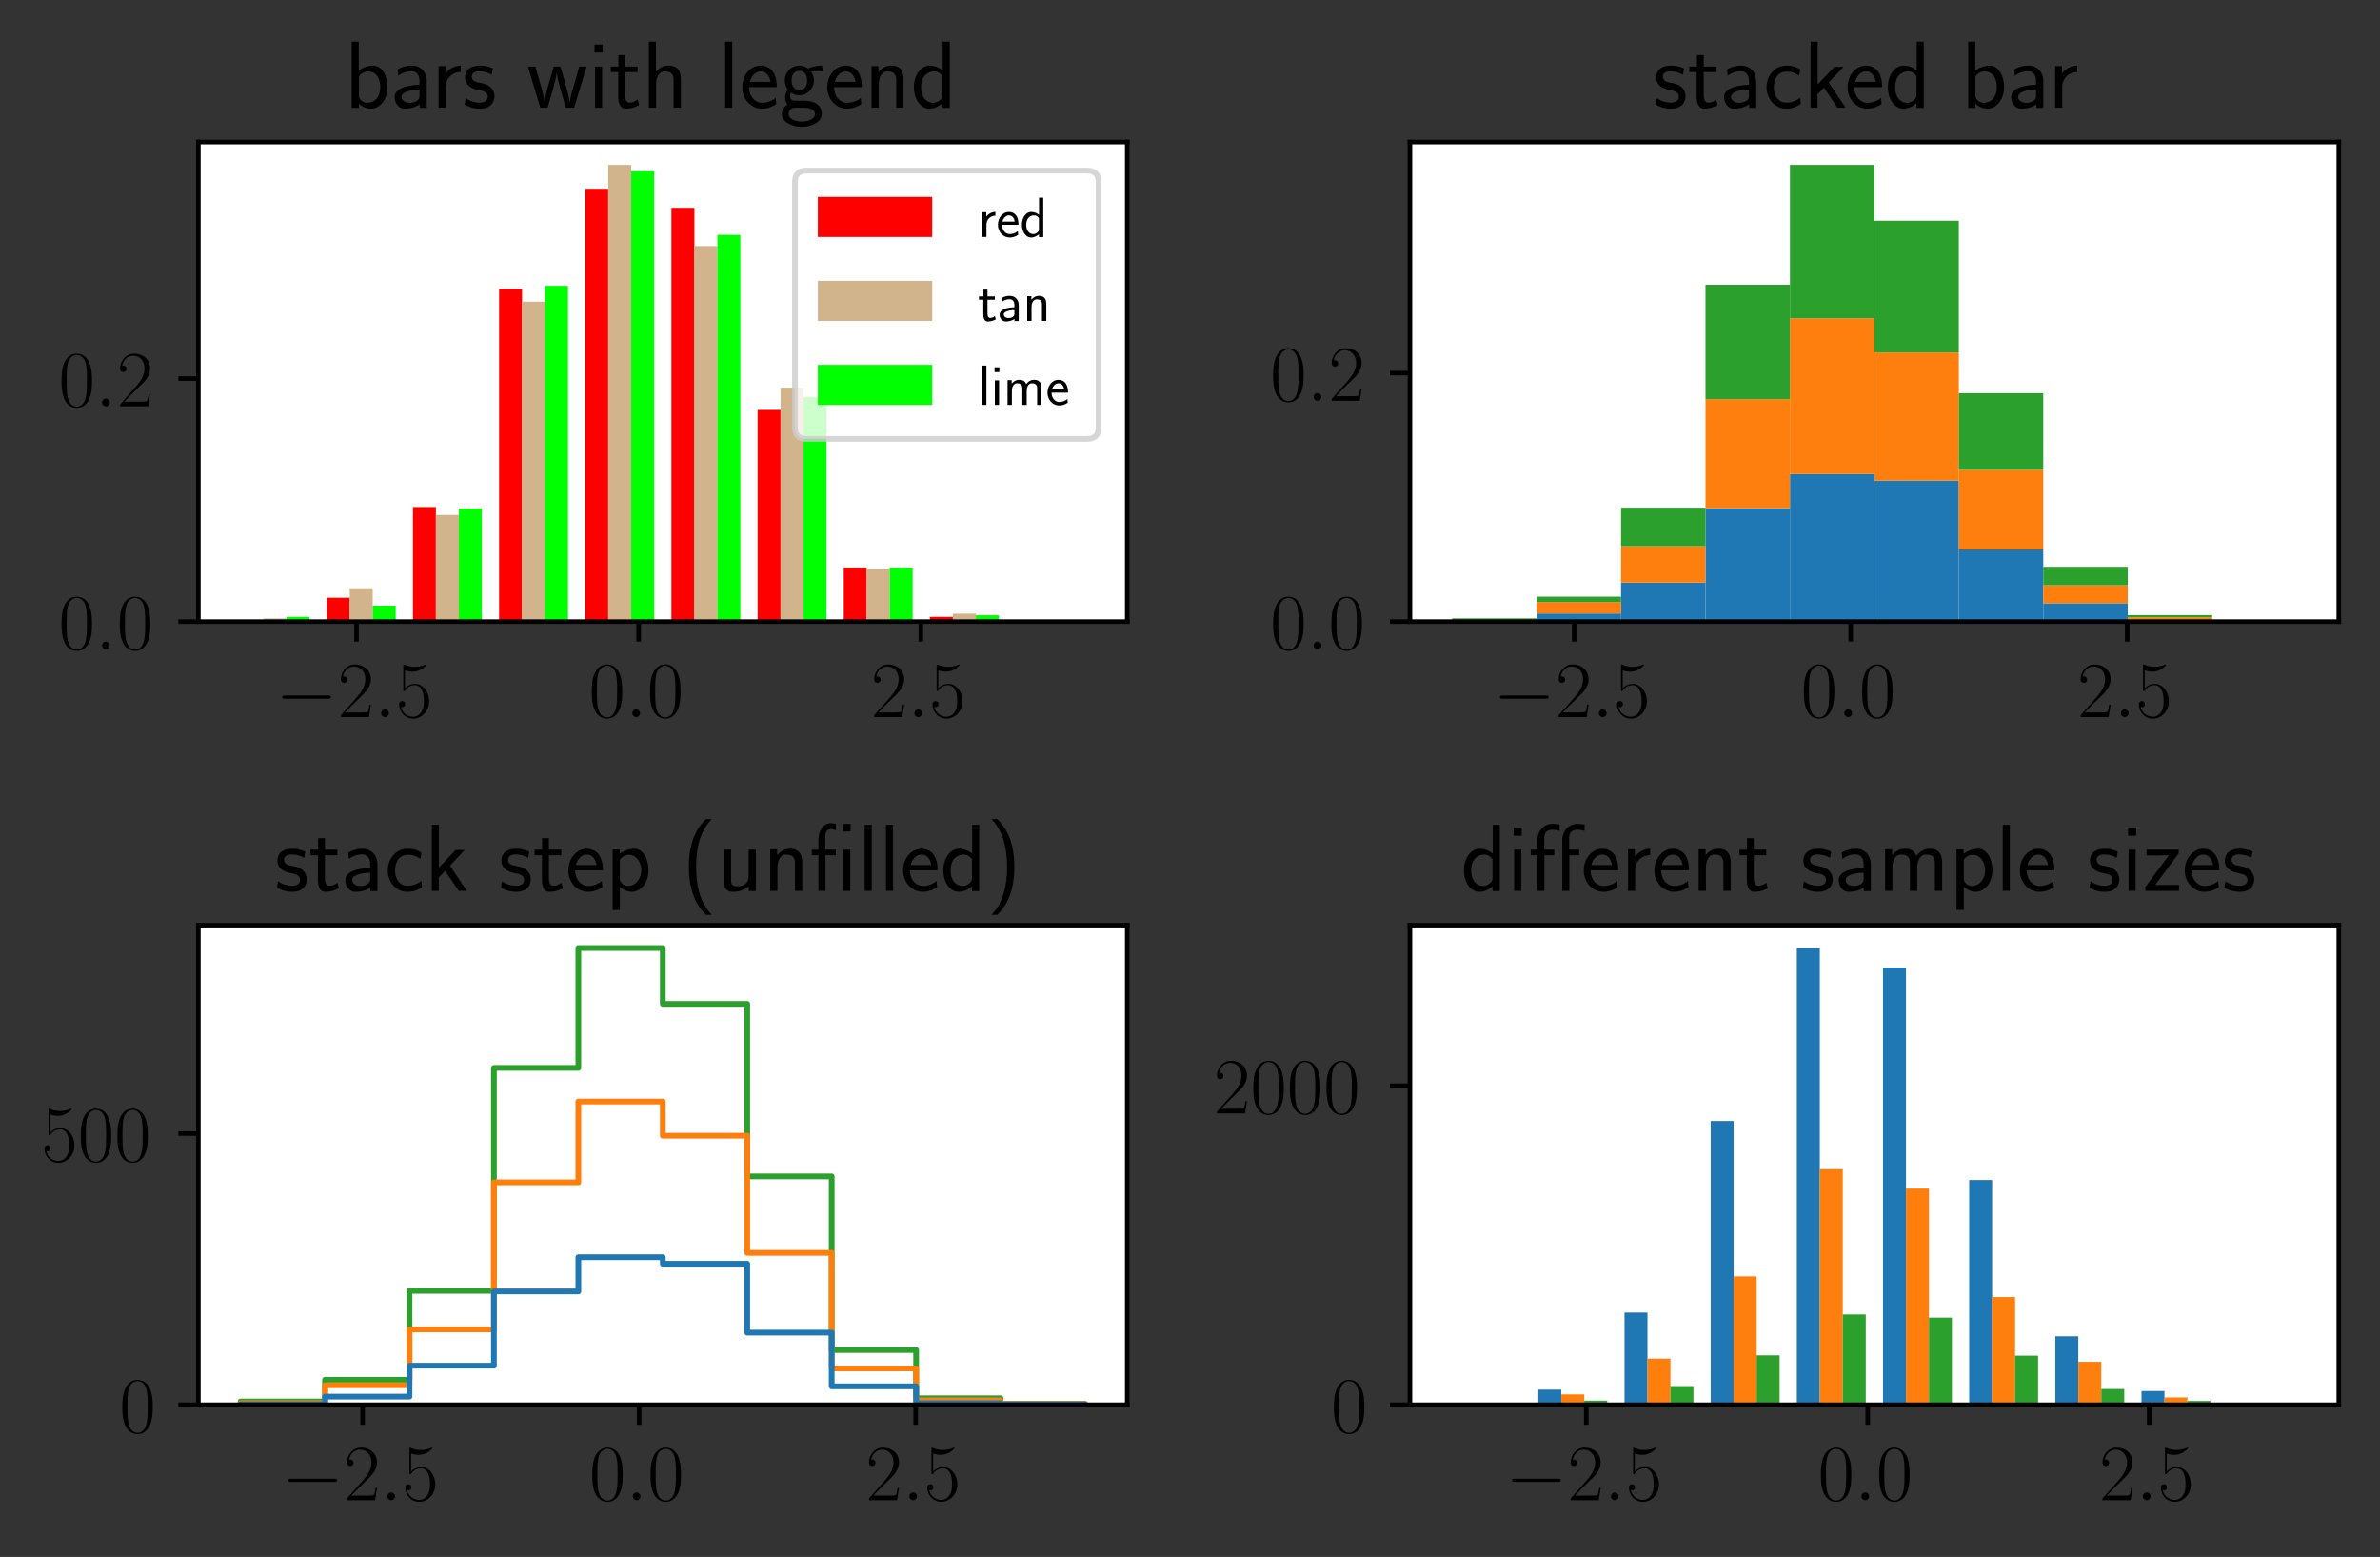 <?xml version="1.0" encoding="utf-8" standalone="no"?>
<!DOCTYPE svg PUBLIC "-//W3C//DTD SVG 1.1//EN"
  "http://www.w3.org/Graphics/SVG/1.1/DTD/svg11.dtd">
<!-- Created with matplotlib (https://matplotlib.org/) -->
<svg height="272.16pt" version="1.1" viewBox="0 0 416.16 272.16" width="416.16pt" xmlns="http://www.w3.org/2000/svg" xmlns:xlink="http://www.w3.org/1999/xlink">
 <rect x="0" y="0" width="416.16" height="272.16" fill="#333333" stroke="none"/>
 <defs>
  <style type="text/css">*{stroke-linecap:butt;stroke-linejoin:round;}</style>
 </defs>
 <g id="figure_1">
  <g id="patch_1">
   <path d="M -0 272.16 
L 416.16 272.16 
L 416.16 0 
L -0 0 
z
" style="fill:none;"/>
  </g>
  <g id="axes_1">
   <g id="patch_2">
    <path d="M 34.685 108.657 
L 197.106 108.657 
L 197.106 24.823 
L 34.685 24.823 
z
" style="fill:#ffffff;"/>
   </g>
   <g id="patch_3">
    <path clip-path="url(#pb92dd6ae04)" d="M 42.068 108.657 
L 46.086 108.657 
L 46.086 108.379 
L 42.068 108.379 
z
" style="fill:#ff0000;"/>
   </g>
   <g id="patch_4">
    <path clip-path="url(#pb92dd6ae04)" d="M 57.135 108.657 
L 61.153 108.657 
L 61.153 104.484 
L 57.135 104.484 
z
" style="fill:#ff0000;"/>
   </g>
   <g id="patch_5">
    <path clip-path="url(#pb92dd6ae04)" d="M 72.202 108.657 
L 76.22 108.657 
L 76.22 88.627 
L 72.202 88.627 
z
" style="fill:#ff0000;"/>
   </g>
   <g id="patch_6">
    <path clip-path="url(#pb92dd6ae04)" d="M 87.269 108.657 
L 91.286 108.657 
L 91.286 50.514 
L 87.269 50.514 
z
" style="fill:#ff0000;"/>
   </g>
   <g id="patch_7">
    <path clip-path="url(#pb92dd6ae04)" d="M 102.335 108.657 
L 106.353 108.657 
L 106.353 32.988 
L 102.335 32.988 
z
" style="fill:#ff0000;"/>
   </g>
   <g id="patch_8">
    <path clip-path="url(#pb92dd6ae04)" d="M 117.402 108.657 
L 121.42 108.657 
L 121.42 36.326 
L 117.402 36.326 
z
" style="fill:#ff0000;"/>
   </g>
   <g id="patch_9">
    <path clip-path="url(#pb92dd6ae04)" d="M 132.469 108.657 
L 136.487 108.657 
L 136.487 71.657 
L 132.469 71.657 
z
" style="fill:#ff0000;"/>
   </g>
   <g id="patch_10">
    <path clip-path="url(#pb92dd6ae04)" d="M 147.536 108.657 
L 151.554 108.657 
L 151.554 99.199 
L 147.536 99.199 
z
" style="fill:#ff0000;"/>
   </g>
   <g id="patch_11">
    <path clip-path="url(#pb92dd6ae04)" d="M 162.603 108.657 
L 166.621 108.657 
L 166.621 107.823 
L 162.603 107.823 
z
" style="fill:#ff0000;"/>
   </g>
   <g id="patch_12">
    <path clip-path="url(#pb92dd6ae04)" d="M 177.67 108.657 
L 181.687 108.657 
L 181.687 108.379 
L 177.67 108.379 
z
" style="fill:#ff0000;"/>
   </g>
   <g id="patch_13">
    <path clip-path="url(#pb92dd6ae04)" d="M 46.086 108.657 
L 50.104 108.657 
L 50.104 108.101 
L 46.086 108.101 
z
" style="fill:#d2b48c;"/>
   </g>
   <g id="patch_14">
    <path clip-path="url(#pb92dd6ae04)" d="M 61.153 108.657 
L 65.171 108.657 
L 65.171 102.815 
L 61.153 102.815 
z
" style="fill:#d2b48c;"/>
   </g>
   <g id="patch_15">
    <path clip-path="url(#pb92dd6ae04)" d="M 76.22 108.657 
L 80.237 108.657 
L 80.237 90.018 
L 76.22 90.018 
z
" style="fill:#d2b48c;"/>
   </g>
   <g id="patch_16">
    <path clip-path="url(#pb92dd6ae04)" d="M 91.286 108.657 
L 95.304 108.657 
L 95.304 52.74 
L 91.286 52.74 
z
" style="fill:#d2b48c;"/>
   </g>
   <g id="patch_17">
    <path clip-path="url(#pb92dd6ae04)" d="M 106.353 108.657 
L 110.371 108.657 
L 110.371 28.815 
L 106.353 28.815 
z
" style="fill:#d2b48c;"/>
   </g>
   <g id="patch_18">
    <path clip-path="url(#pb92dd6ae04)" d="M 121.42 108.657 
L 125.438 108.657 
L 125.438 43.003 
L 121.42 43.003 
z
" style="fill:#d2b48c;"/>
   </g>
   <g id="patch_19">
    <path clip-path="url(#pb92dd6ae04)" d="M 136.487 108.657 
L 140.505 108.657 
L 140.505 67.762 
L 136.487 67.762 
z
" style="fill:#d2b48c;"/>
   </g>
   <g id="patch_20">
    <path clip-path="url(#pb92dd6ae04)" d="M 151.554 108.657 
L 155.572 108.657 
L 155.572 99.477 
L 151.554 99.477 
z
" style="fill:#d2b48c;"/>
   </g>
   <g id="patch_21">
    <path clip-path="url(#pb92dd6ae04)" d="M 166.621 108.657 
L 170.638 108.657 
L 170.638 107.266 
L 166.621 107.266 
z
" style="fill:#d2b48c;"/>
   </g>
   <g id="patch_22">
    <path clip-path="url(#pb92dd6ae04)" d="M 181.687 108.657 
L 185.705 108.657 
L 185.705 108.379 
L 181.687 108.379 
z
" style="fill:#d2b48c;"/>
   </g>
   <g id="patch_23">
    <path clip-path="url(#pb92dd6ae04)" d="M 50.104 108.657 
L 54.122 108.657 
L 54.122 107.823 
L 50.104 107.823 
z
" style="fill:#00ff00;"/>
   </g>
   <g id="patch_24">
    <path clip-path="url(#pb92dd6ae04)" d="M 65.171 108.657 
L 69.188 108.657 
L 69.188 105.875 
L 65.171 105.875 
z
" style="fill:#00ff00;"/>
   </g>
   <g id="patch_25">
    <path clip-path="url(#pb92dd6ae04)" d="M 80.237 108.657 
L 84.255 108.657 
L 84.255 88.905 
L 80.237 88.905 
z
" style="fill:#00ff00;"/>
   </g>
   <g id="patch_26">
    <path clip-path="url(#pb92dd6ae04)" d="M 95.304 108.657 
L 99.322 108.657 
L 99.322 49.958 
L 95.304 49.958 
z
" style="fill:#00ff00;"/>
   </g>
   <g id="patch_27">
    <path clip-path="url(#pb92dd6ae04)" d="M 110.371 108.657 
L 114.389 108.657 
L 114.389 29.928 
L 110.371 29.928 
z
" style="fill:#00ff00;"/>
   </g>
   <g id="patch_28">
    <path clip-path="url(#pb92dd6ae04)" d="M 125.438 108.657 
L 129.456 108.657 
L 129.456 41.056 
L 125.438 41.056 
z
" style="fill:#00ff00;"/>
   </g>
   <g id="patch_29">
    <path clip-path="url(#pb92dd6ae04)" d="M 140.505 108.657 
L 144.523 108.657 
L 144.523 69.432 
L 140.505 69.432 
z
" style="fill:#00ff00;"/>
   </g>
   <g id="patch_30">
    <path clip-path="url(#pb92dd6ae04)" d="M 155.572 108.657 
L 159.589 108.657 
L 159.589 99.199 
L 155.572 99.199 
z
" style="fill:#00ff00;"/>
   </g>
   <g id="patch_31">
    <path clip-path="url(#pb92dd6ae04)" d="M 170.638 108.657 
L 174.656 108.657 
L 174.656 107.544 
L 170.638 107.544 
z
" style="fill:#00ff00;"/>
   </g>
   <g id="patch_32">
    <path clip-path="url(#pb92dd6ae04)" d="M 185.705 108.657 
L 189.723 108.657 
L 189.723 108.657 
L 185.705 108.657 
z
" style="fill:#00ff00;"/>
   </g>
   <g id="matplotlib.axis_1">
    <g id="xtick_1">
     <g id="line2d_1">
      <defs>
       <path d="M 0 0 
L 0 3.5 
" id="mbaa8784619" style="stroke:#000000;stroke-width:0.8;"/>
      </defs>
      <g>
       <use style="stroke:#000000;stroke-width:0.8;" x="62.336" xlink:href="#mbaa8784619" y="108.657"/>
      </g>
     </g>
     <g id="text_1">
      <!-- $\mathdefault{−2.5}$ -->
      <g transform="translate(48.186 125.343)scale(0.14 -0.14)">
       <defs>
        <path d="M 65.906 23 
C 67.594 23 69.406 23 69.406 25 
C 69.406 27 67.594 27 65.906 27 
L 11.797 27 
C 10.094 27 8.297 27 8.297 25 
C 8.297 23 10.094 23 11.797 23 
z
" id="CMSY10-0"/>
        <path d="M 41.703 15.469 
L 39.906 15.469 
C 38.906 8.391 38.094 7.188 37.703 6.594 
C 37.203 5.797 30 5.797 28.594 5.797 
L 9.406 5.797 
C 13 9.688 20 16.766 28.5 24.938 
C 34.594 30.719 41.703 37.5 41.703 47.391 
C 41.703 59.188 32.297 66 21.797 66 
C 10.797 66 4.094 56.297 4.094 47.297 
C 4.094 43.391 7 42.891 8.203 42.891 
C 9.203 42.891 12.203 43.484 12.203 46.984 
C 12.203 50.094 9.594 51 8.203 51 
C 7.594 51 7 50.891 6.594 50.688 
C 8.5 59.188 14.297 63.391 20.406 63.391 
C 29.094 63.391 34.797 56.5 34.797 47.391 
C 34.797 38.703 29.703 31.219 24 24.734 
L 4.094 2.297 
L 4.094 0 
L 39.297 0 
z
" id="CMR17-50"/>
        <path d="M 18.406 4.797 
C 18.406 7.688 16 9.688 13.594 9.688 
C 10.703 9.688 8.703 7.297 8.703 4.891 
C 8.703 2 11.094 0 13.5 0 
C 16.406 0 18.406 2.391 18.406 4.797 
z
" id="CMMI12-58"/>
        <path d="M 11.406 58.594 
C 12.406 58.188 16.5 56.891 20.703 56.891 
C 30 56.891 35.094 61.891 38 64.688 
C 38 65.484 38 66 37.406 66 
C 37.297 66 37.094 66 36.297 65.594 
C 32.797 64.094 28.703 63 23.703 63 
C 20.703 63 16.203 63.359 11.297 65.484 
C 10.203 66 10 66 9.906 66 
C 9.406 66 9.297 65.891 9.297 63.906 
L 9.297 34.859 
C 9.297 33.016 9.297 32.5 10.297 32.5 
C 10.797 32.5 11 32.703 11.5 33.422 
C 14.703 38.047 19.094 40 24.094 40 
C 27.594 40 35.094 37.734 35.094 20.203 
C 35.094 16.984 35.094 11.188 32.094 6.594 
C 29.594 2.484 25.703 0.391 21.406 0.391 
C 14.797 0.391 8.094 4.984 6.297 12.688 
C 6.703 12.594 7.5 12.391 7.906 12.391 
C 9.203 12.391 11.703 13.094 11.703 16.188 
C 11.703 18.891 9.797 20 7.906 20 
C 5.594 20 4.094 18.594 4.094 15.797 
C 4.094 7.094 11 -2 21.594 -2 
C 31.906 -2 41.703 6.891 41.703 19.797 
C 41.703 32.094 33.906 41.594 24.203 41.594 
C 19.094 41.594 14.797 39.688 11.406 36 
z
" id="CMR17-53"/>
       </defs>
       <use transform="scale(0.996)" xlink:href="#CMSY10-0"/>
       <use transform="translate(77.487 0)scale(0.996)" xlink:href="#CMR17-50"/>
       <use transform="translate(123.178 0)scale(0.996)" xlink:href="#CMMI12-58"/>
       <use transform="translate(150.275 0)scale(0.996)" xlink:href="#CMR17-53"/>
      </g>
     </g>
    </g>
    <g id="xtick_2">
     <g id="line2d_2">
      <g>
       <use style="stroke:#000000;stroke-width:0.8;" x="111.674" xlink:href="#mbaa8784619" y="108.657"/>
      </g>
     </g>
     <g id="text_2">
      <!-- $\mathdefault{0.0}$ -->
      <g transform="translate(102.949 125.343)scale(0.14 -0.14)">
       <defs>
        <path d="M 42 31.844 
C 42 37.969 41.906 48.422 37.703 56.453 
C 34 63.484 28.094 66 22.906 66 
C 18.094 66 12 63.781 8.203 56.562 
C 4.203 49.016 3.797 39.672 3.797 31.844 
C 3.797 26.109 3.906 17.375 7 9.734 
C 11.297 -0.609 19 -2 22.906 -2 
C 27.5 -2 34.5 -0.109 38.594 9.438 
C 41.594 16.375 42 24.5 42 31.844 
z
M 22.906 -0.406 
C 16.5 -0.406 12.703 5.125 11.297 12.75 
C 10.203 18.688 10.203 27.328 10.203 32.953 
C 10.203 40.688 10.203 47.109 11.5 53.234 
C 13.406 61.781 19 64.391 22.906 64.391 
C 27 64.391 32.297 61.672 34.203 53.438 
C 35.5 47.719 35.594 40.984 35.594 32.953 
C 35.594 26.422 35.594 18.375 34.406 12.453 
C 32.297 1.5 26.406 -0.406 22.906 -0.406 
z
" id="CMR17-48"/>
       </defs>
       <use transform="scale(0.996)" xlink:href="#CMR17-48"/>
       <use transform="translate(45.69 0)scale(0.996)" xlink:href="#CMMI12-58"/>
       <use transform="translate(72.788 0)scale(0.996)" xlink:href="#CMR17-48"/>
      </g>
     </g>
    </g>
    <g id="xtick_3">
     <g id="line2d_3">
      <g>
       <use style="stroke:#000000;stroke-width:0.8;" x="161.012" xlink:href="#mbaa8784619" y="108.657"/>
      </g>
     </g>
     <g id="text_3">
      <!-- $\mathdefault{2.5}$ -->
      <g transform="translate(152.287 125.343)scale(0.14 -0.14)">
       <use transform="scale(0.996)" xlink:href="#CMR17-50"/>
       <use transform="translate(45.69 0)scale(0.996)" xlink:href="#CMMI12-58"/>
       <use transform="translate(72.788 0)scale(0.996)" xlink:href="#CMR17-53"/>
      </g>
     </g>
    </g>
   </g>
   <g id="matplotlib.axis_2">
    <g id="ytick_1">
     <g id="line2d_4">
      <defs>
       <path d="M 0 0 
L -3.5 0 
" id="mbb90f19bf5" style="stroke:#000000;stroke-width:0.8;"/>
      </defs>
      <g>
       <use style="stroke:#000000;stroke-width:0.8;" x="34.685" xlink:href="#mbb90f19bf5" y="108.657"/>
      </g>
     </g>
     <g id="text_4">
      <!-- $\mathdefault{0.0}$ -->
      <g transform="translate(10.235 113.5)scale(0.14 -0.14)">
       <use transform="scale(0.996)" xlink:href="#CMR17-48"/>
       <use transform="translate(45.69 0)scale(0.996)" xlink:href="#CMMI12-58"/>
       <use transform="translate(72.788 0)scale(0.996)" xlink:href="#CMR17-48"/>
      </g>
     </g>
    </g>
    <g id="ytick_2">
     <g id="line2d_5">
      <g>
       <use style="stroke:#000000;stroke-width:0.8;" x="34.685" xlink:href="#mbb90f19bf5" y="66.18"/>
      </g>
     </g>
     <g id="text_5">
      <!-- $\mathdefault{0.2}$ -->
      <g transform="translate(10.235 71.023)scale(0.14 -0.14)">
       <use transform="scale(0.996)" xlink:href="#CMR17-48"/>
       <use transform="translate(45.69 0)scale(0.996)" xlink:href="#CMMI12-58"/>
       <use transform="translate(72.788 0)scale(0.996)" xlink:href="#CMR17-50"/>
      </g>
     </g>
    </g>
   </g>
   <g id="patch_33">
    <path d="M 34.685 108.657 
L 34.685 24.823 
" style="fill:none;stroke:#000000;stroke-linecap:square;stroke-linejoin:miter;stroke-width:0.8;"/>
   </g>
   <g id="patch_34">
    <path d="M 197.106 108.657 
L 197.106 24.823 
" style="fill:none;stroke:#000000;stroke-linecap:square;stroke-linejoin:miter;stroke-width:0.8;"/>
   </g>
   <g id="patch_35">
    <path d="M 34.685 108.657 
L 197.106 108.657 
" style="fill:none;stroke:#000000;stroke-linecap:square;stroke-linejoin:miter;stroke-width:0.8;"/>
   </g>
   <g id="patch_36">
    <path d="M 34.685 24.823 
L 197.106 24.823 
" style="fill:none;stroke:#000000;stroke-linecap:square;stroke-linejoin:miter;stroke-width:0.8;"/>
   </g>
   <g id="text_6">
    <!-- bars with legend -->
    <g transform="translate(60.233 18.823)scale(0.168 -0.168)">
     <defs>
      <path d="M 14.906 69 
L 7.5 69 
L 7.5 -0.203 
L 15.094 -0.203 
L 15.094 4.297 
C 18.906 0.594 23.5 -1 27.594 -1 
C 37.203 -1 45 8.734 45 21.594 
C 45 33.328 39 44 30.094 44 
C 23.797 44 18.203 41.391 14.906 38.688 
z
M 15.094 32.734 
C 17.297 35.562 20.406 37.891 24.797 37.891 
C 30.703 37.891 37.406 33.531 37.406 21.594 
C 37.406 8.844 29.406 5.094 23.906 5.094 
C 21.906 5.094 19.797 5.594 17.797 7.312 
C 15.094 9.75 15.094 11.266 15.094 12.688 
z
" id="CMSS17-98"/>
      <path d="M 37.594 27.953 
C 37.594 37.484 30.906 44 21.906 44 
C 17.5 44 12.703 43.188 7.203 39.984 
L 7.797 33.328 
C 10.297 35.156 14.594 38.094 21.797 38.094 
C 26.906 38.094 30 34.141 30 27.844 
L 30 24 
C 14 23.5 4 18.891 4 11.109 
C 4 7.062 6.5 -1 14.797 -1 
C 16.297 -1 24.406 -0.812 30.203 3.5 
L 30.203 -0.203 
L 37.594 -0.203 
z
M 30 12.875 
C 30 11.109 30 8.734 27 6.969 
C 24.406 5.297 21.094 5.094 19.703 5.094 
C 14.703 5.094 11.297 7.859 11.297 11.297 
C 11.297 18.203 26.906 18.891 30 19 
z
" id="CMSS17-97"/>
      <path d="M 14.906 21.391 
C 14.906 30.844 21.797 37.172 30.594 37.375 
L 30.594 44 
C 24.203 43.891 18.203 40.688 14.594 35.469 
L 14.594 43.484 
L 7.5 43.484 
L 7.5 0 
L 14.906 0 
z
" id="CMSS17-114"/>
      <path d="M 32.203 40.984 
C 26.297 43.797 21.703 44 18.703 44 
C 11.594 44 3.094 41.484 3.094 31.391 
C 3.094 21.297 14.094 19.094 17.094 18.484 
C 21.703 17.594 26.797 16.594 26.797 11.594 
C 26.797 5.297 19.594 5.297 18.297 5.297 
C 14.297 5.297 8.797 6.391 3.797 9.984 
L 2.594 3.297 
C 8.297 0 13.797 -1 18.406 -1 
C 30.703 -1 33.797 6.5 33.797 12.188 
C 33.797 17.094 31 20.391 29.094 21.891 
C 25.797 24.484 24.594 24.797 16.406 26.484 
C 15 26.688 10.094 27.797 10.094 32.297 
C 10.094 37.984 16.406 37.984 17.797 37.984 
C 24.297 37.984 28.297 35.984 31 34.484 
z
" id="CMSS17-115"/>
      <path d="M 62.703 43 
L 55.094 43 
L 49.797 25 
C 48.703 21.188 45.594 10.688 45.203 5.797 
L 45.094 5.797 
C 44.906 8.797 43.203 16 40.406 25.5 
L 35.297 43 
L 28.406 43 
L 23.406 25.891 
C 20.906 17.188 19 9.797 18.797 5.797 
L 18.703 5.797 
C 18.297 11.688 14.203 25.5 13.594 27.688 
L 9.094 43 
L 1.297 43 
L 14.297 0 
L 21.906 0 
C 27.094 17.188 31.094 30.5 31.406 37.188 
C 31.594 33.891 33.297 26.797 34.297 23.297 
L 40.906 0 
L 49.703 0 
z
" id="CMSS17-119"/>
      <path d="M 15.297 66 
L 6.906 66 
L 6.906 57.594 
L 15.297 57.594 
z
M 14.797 43 
L 7.406 43 
L 7.406 0 
L 14.797 0 
z
" id="CMSS17-105"/>
      <path d="M 16.703 37.188 
L 29.703 37.188 
L 29.703 43 
L 16.703 43 
L 16.703 55 
L 9.594 55 
L 9.594 43 
L 1.703 43 
L 1.703 37.188 
L 9.406 37.188 
L 9.406 11.734 
C 9.406 6 10.703 -1 17.297 -1 
C 22.297 -1 26.906 0.391 31.297 2.688 
L 29.703 8.609 
C 27.297 6.5 24.406 5.297 21.297 5.297 
C 16.906 5.297 16.703 10.922 16.703 13.438 
z
" id="CMSS17-116"/>
      <path d="M 40.906 29.344 
C 40.906 35.672 39.406 44 28.094 44 
C 21.797 44 17.703 40.891 14.797 37.484 
L 14.797 69 
L 7.406 69 
L 7.406 0 
L 15 0 
L 15 24.312 
C 15 30.656 17.406 37.891 24.203 37.891 
C 33 37.891 33.297 31.953 33.297 28.531 
L 33.297 0 
L 40.906 0 
z
" id="CMSS17-104"/>
      <path d="M 14.797 69 
L 7.406 69 
L 7.406 0 
L 14.797 0 
z
" id="CMSS17-108"/>
      <path d="M 39.094 21.484 
C 39.094 24.797 38.906 31.266 35.703 36.672 
C 32.203 42.391 26.5 44 22.203 44 
C 11.797 44 3 34.125 3 21.297 
C 3 9.047 12.094 -1 23.594 -1 
C 28.094 -1 33.594 0.297 38.594 3.891 
C 38.594 4.297 38.406 6.469 38.297 6.578 
C 38.297 6.766 38 9.828 38 10.234 
C 33.203 6.375 27.703 5.094 23.703 5.094 
C 17.297 5.094 10.406 10.422 10.094 21.484 
z
M 10.906 27 
C 12.203 32.594 16.594 37.891 22.203 37.891 
C 23.703 37.891 30.703 37.688 32.5 27 
z
" id="CMSS17-101"/>
      <path d="M 44.5 44 
C 38.797 43.891 33.906 42.797 29.906 40.891 
C 26.594 43.484 23.203 44 20.906 44 
C 12.203 44 5.594 36.812 5.594 28.5 
C 5.594 23.141 8.594 19.094 8.797 18.891 
C 7 16.391 6 13.688 6 10.688 
C 6 7.188 7.406 4.688 8.5 3.297 
C 3.297 0.094 2.594 -4.812 2.594 -6.703 
C 2.594 -14 11.703 -20 23.406 -20 
C 35.203 -20 44.297 -14 44.297 -6.609 
C 44.297 7.188 29 7.297 24.797 7.297 
L 16.703 7.297 
C 15.203 7.297 11.203 7.297 11.203 12.391 
C 11.203 14.391 12.094 15.688 12.203 15.797 
C 13.703 14.688 16.797 13 20.906 13 
C 29.203 13 36.094 19.984 36.094 28.5 
C 36.094 33.25 33.906 36.703 33 37.891 
L 33.297 37.891 
C 33.594 37.891 37.797 38.188 39.297 38.188 
C 42.5 38.188 42.797 38.094 45.594 37.797 
z
M 20.906 18.5 
C 17.5 18.5 12.703 20.578 12.703 28.5 
C 12.703 37.109 18.203 38.484 20.797 38.484 
C 24.203 38.484 29 36.406 29 28.5 
C 29 19.875 23.5 18.5 20.906 18.5 
z
M 24.703 0 
C 27.094 0 37.203 0 37.203 -6.812 
C 37.203 -11.109 31 -14.5 23.5 -14.5 
C 15.906 -14.5 9.703 -11.203 9.703 -6.703 
C 9.703 -6.203 9.703 0 16.594 0 
z
" id="CMSS17-103"/>
      <path d="M 40.906 29.344 
C 40.906 35.672 39.406 44 28.094 44 
C 21.703 44 17.5 40.688 14.703 37.281 
L 14.703 43.484 
L 7.406 43.484 
L 7.406 0 
L 15 0 
L 15 24.312 
C 15 30.656 17.406 37.891 24.203 37.891 
C 33 37.891 33.297 31.953 33.297 28.531 
L 33.297 0 
L 40.906 0 
z
" id="CMSS17-110"/>
      <path d="M 40.797 69 
L 33.406 69 
L 33.406 38.984 
C 30.297 41.594 25.203 44 19.594 44 
C 10.5 44 3.297 34.047 3.297 21.484 
C 3.297 8.938 10.406 -1 19.297 -1 
C 26.203 -1 30.797 2.688 33.203 4.797 
L 33.203 -0.203 
L 40.797 -0.203 
z
M 33.203 13.297 
C 33.203 11.875 33.203 10.359 30.094 7.625 
C 28.094 5.906 25.703 5.094 23.406 5.094 
C 18 5.094 10.906 9.141 10.906 21.391 
C 10.906 34.141 18.906 37.891 24.406 37.891 
C 28.094 37.891 31.094 36.062 33.203 33.031 
z
" id="CMSS17-100"/>
     </defs>
     <use transform="scale(0.996)" xlink:href="#CMSS17-98"/>
     <use transform="translate(48.205 0)scale(0.996)" xlink:href="#CMSS17-97"/>
     <use transform="translate(90.524 0)scale(0.996)" xlink:href="#CMSS17-114"/>
     <use transform="translate(122.434 0)scale(0.996)" xlink:href="#CMSS17-115"/>
     <use transform="translate(189.577 0)scale(0.996)" xlink:href="#CMSS17-119"/>
     <use transform="translate(253.396 0)scale(0.996)" xlink:href="#CMSS17-105"/>
     <use transform="translate(275.577 0)scale(0.996)" xlink:href="#CMSS17-116"/>
     <use transform="translate(309.409 0)scale(0.996)" xlink:href="#CMSS17-104"/>
     <use transform="translate(388.843 0)scale(0.996)" xlink:href="#CMSS17-108"/>
     <use transform="translate(411.023 0)scale(0.996)" xlink:href="#CMSS17-101"/>
     <use transform="translate(452.662 0)scale(0.996)" xlink:href="#CMSS17-103"/>
     <use transform="translate(499.506 0)scale(0.996)" xlink:href="#CMSS17-101"/>
     <use transform="translate(541.145 0)scale(0.996)" xlink:href="#CMSS17-110"/>
     <use transform="translate(589.35 0)scale(0.996)" xlink:href="#CMSS17-100"/>
    </g>
   </g>
   <g id="legend_1">
    <g id="patch_37">
     <path d="M 141.003 76.715 
L 190.106 76.715 
Q 192.106 76.715 192.106 74.715 
L 192.106 31.823 
Q 192.106 29.823 190.106 29.823 
L 141.003 29.823 
Q 139.003 29.823 139.003 31.823 
L 139.003 74.715 
Q 139.003 76.715 141.003 76.715 
z
" style="fill:#ffffff;opacity:0.8;stroke:#cccccc;stroke-linejoin:miter;"/>
    </g>
    <g id="patch_38">
     <path d="M 143.003 41.421 
L 163.003 41.421 
L 163.003 34.421 
L 143.003 34.421 
z
" style="fill:#ff0000;"/>
    </g>
    <g id="text_7">
     <!-- red -->
     <g transform="translate(171.003 41.421)scale(0.1 -0.1)">
      <use transform="scale(0.996)" xlink:href="#CMSS17-114"/>
      <use transform="translate(31.91 0)scale(0.996)" xlink:href="#CMSS17-101"/>
      <use transform="translate(73.549 0)scale(0.996)" xlink:href="#CMSS17-100"/>
     </g>
    </g>
    <g id="patch_39">
     <path d="M 143.003 56.1 
L 163.003 56.1 
L 163.003 49.1 
L 143.003 49.1 
z
" style="fill:#d2b48c;"/>
    </g>
    <g id="text_8">
     <!-- tan -->
     <g transform="translate(171.003 56.1)scale(0.1 -0.1)">
      <use transform="scale(0.996)" xlink:href="#CMSS17-116"/>
      <use transform="translate(33.832 0)scale(0.996)" xlink:href="#CMSS17-97"/>
      <use transform="translate(78.753 0)scale(0.996)" xlink:href="#CMSS17-110"/>
     </g>
    </g>
    <g id="patch_40">
     <path d="M 143.003 70.778 
L 163.003 70.778 
L 163.003 63.778 
L 143.003 63.778 
z
" style="fill:#00ff00;"/>
    </g>
    <g id="text_9">
     <!-- lime -->
     <g transform="translate(171.003 70.778)scale(0.1 -0.1)">
      <defs>
       <path d="M 67 29.344 
C 67 36.078 65.297 44 54.094 44 
C 46.594 44 42.094 39.297 40.094 36.375 
C 38.297 41.688 34.094 44 28.094 44 
C 21.297 44 17 40.094 14.703 37.281 
L 14.703 43.484 
L 7.406 43.484 
L 7.406 0 
L 15 0 
L 15 24.312 
C 15 30.25 17.203 37.891 24.297 37.891 
C 33.406 37.891 33.406 31.453 33.406 28.531 
L 33.406 0 
L 41 0 
L 41 24.312 
C 41 30.25 43.203 37.891 50.297 37.891 
C 59.406 37.891 59.406 31.453 59.406 28.531 
L 59.406 0 
L 67 0 
z
" id="CMSS17-109"/>
      </defs>
      <use transform="scale(0.996)" xlink:href="#CMSS17-108"/>
      <use transform="translate(22.181 0)scale(0.996)" xlink:href="#CMSS17-105"/>
      <use transform="translate(44.361 0)scale(0.996)" xlink:href="#CMSS17-109"/>
      <use transform="translate(118.591 0)scale(0.996)" xlink:href="#CMSS17-101"/>
     </g>
    </g>
   </g>
  </g>
  <g id="axes_2">
   <g id="patch_41">
    <path d="M 246.54 108.657 
L 408.96 108.657 
L 408.96 24.823 
L 246.54 24.823 
z
" style="fill:#ffffff;"/>
   </g>
   <g id="patch_42">
    <path clip-path="url(#p1aa1aeece2)" d="M 253.922 108.657 
L 268.688 108.657 
L 268.688 108.562 
L 253.922 108.562 
z
" style="fill:#1f77b4;"/>
   </g>
   <g id="patch_43">
    <path clip-path="url(#p1aa1aeece2)" d="M 268.688 108.657 
L 283.453 108.657 
L 283.453 107.235 
L 268.688 107.235 
z
" style="fill:#1f77b4;"/>
   </g>
   <g id="patch_44">
    <path clip-path="url(#p1aa1aeece2)" d="M 283.453 108.657 
L 298.219 108.657 
L 298.219 101.83 
L 283.453 101.83 
z
" style="fill:#1f77b4;"/>
   </g>
   <g id="patch_45">
    <path clip-path="url(#p1aa1aeece2)" d="M 298.219 108.657 
L 312.984 108.657 
L 312.984 88.839 
L 298.219 88.839 
z
" style="fill:#1f77b4;"/>
   </g>
   <g id="patch_46">
    <path clip-path="url(#p1aa1aeece2)" d="M 312.984 108.657 
L 327.75 108.657 
L 327.75 82.865 
L 312.984 82.865 
z
" style="fill:#1f77b4;"/>
   </g>
   <g id="patch_47">
    <path clip-path="url(#p1aa1aeece2)" d="M 327.75 108.657 
L 342.515 108.657 
L 342.515 84.003 
L 327.75 84.003 
z
" style="fill:#1f77b4;"/>
   </g>
   <g id="patch_48">
    <path clip-path="url(#p1aa1aeece2)" d="M 342.515 108.657 
L 357.281 108.657 
L 357.281 96.046 
L 342.515 96.046 
z
" style="fill:#1f77b4;"/>
   </g>
   <g id="patch_49">
    <path clip-path="url(#p1aa1aeece2)" d="M 357.281 108.657 
L 372.046 108.657 
L 372.046 105.433 
L 357.281 105.433 
z
" style="fill:#1f77b4;"/>
   </g>
   <g id="patch_50">
    <path clip-path="url(#p1aa1aeece2)" d="M 372.046 108.657 
L 386.812 108.657 
L 386.812 108.373 
L 372.046 108.373 
z
" style="fill:#1f77b4;"/>
   </g>
   <g id="patch_51">
    <path clip-path="url(#p1aa1aeece2)" d="M 386.812 108.657 
L 401.577 108.657 
L 401.577 108.562 
L 386.812 108.562 
z
" style="fill:#1f77b4;"/>
   </g>
   <g id="patch_52">
    <path clip-path="url(#p1aa1aeece2)" d="M 253.922 108.562 
L 268.688 108.562 
L 268.688 108.373 
L 253.922 108.373 
z
" style="fill:#ff7f0e;"/>
   </g>
   <g id="patch_53">
    <path clip-path="url(#p1aa1aeece2)" d="M 268.688 107.235 
L 283.453 107.235 
L 283.453 105.243 
L 268.688 105.243 
z
" style="fill:#ff7f0e;"/>
   </g>
   <g id="patch_54">
    <path clip-path="url(#p1aa1aeece2)" d="M 283.453 101.83 
L 298.219 101.83 
L 298.219 95.477 
L 283.453 95.477 
z
" style="fill:#ff7f0e;"/>
   </g>
   <g id="patch_55">
    <path clip-path="url(#p1aa1aeece2)" d="M 298.219 88.839 
L 312.984 88.839 
L 312.984 69.779 
L 298.219 69.779 
z
" style="fill:#ff7f0e;"/>
   </g>
   <g id="patch_56">
    <path clip-path="url(#p1aa1aeece2)" d="M 312.984 82.865 
L 327.75 82.865 
L 327.75 55.65 
L 312.984 55.65 
z
" style="fill:#ff7f0e;"/>
   </g>
   <g id="patch_57">
    <path clip-path="url(#p1aa1aeece2)" d="M 327.75 84.003 
L 342.515 84.003 
L 342.515 61.624 
L 327.75 61.624 
z
" style="fill:#ff7f0e;"/>
   </g>
   <g id="patch_58">
    <path clip-path="url(#p1aa1aeece2)" d="M 342.515 96.046 
L 357.281 96.046 
L 357.281 82.106 
L 342.515 82.106 
z
" style="fill:#ff7f0e;"/>
   </g>
   <g id="patch_59">
    <path clip-path="url(#p1aa1aeece2)" d="M 357.281 105.433 
L 372.046 105.433 
L 372.046 102.304 
L 357.281 102.304 
z
" style="fill:#ff7f0e;"/>
   </g>
   <g id="patch_60">
    <path clip-path="url(#p1aa1aeece2)" d="M 372.046 108.373 
L 386.812 108.373 
L 386.812 107.899 
L 372.046 107.899 
z
" style="fill:#ff7f0e;"/>
   </g>
   <g id="patch_61">
    <path clip-path="url(#p1aa1aeece2)" d="M 386.812 108.562 
L 401.577 108.562 
L 401.577 108.468 
L 386.812 108.468 
z
" style="fill:#ff7f0e;"/>
   </g>
   <g id="patch_62">
    <path clip-path="url(#p1aa1aeece2)" d="M 253.922 108.373 
L 268.688 108.373 
L 268.688 108.088 
L 253.922 108.088 
z
" style="fill:#2ca02c;"/>
   </g>
   <g id="patch_63">
    <path clip-path="url(#p1aa1aeece2)" d="M 268.688 105.243 
L 283.453 105.243 
L 283.453 104.295 
L 268.688 104.295 
z
" style="fill:#2ca02c;"/>
   </g>
   <g id="patch_64">
    <path clip-path="url(#p1aa1aeece2)" d="M 283.453 95.477 
L 298.219 95.477 
L 298.219 88.744 
L 283.453 88.744 
z
" style="fill:#2ca02c;"/>
   </g>
   <g id="patch_65">
    <path clip-path="url(#p1aa1aeece2)" d="M 298.219 69.779 
L 312.984 69.779 
L 312.984 49.771 
L 298.219 49.771 
z
" style="fill:#2ca02c;"/>
   </g>
   <g id="patch_66">
    <path clip-path="url(#p1aa1aeece2)" d="M 312.984 55.65 
L 327.75 55.65 
L 327.75 28.815 
L 312.984 28.815 
z
" style="fill:#2ca02c;"/>
   </g>
   <g id="patch_67">
    <path clip-path="url(#p1aa1aeece2)" d="M 327.75 61.624 
L 342.515 61.624 
L 342.515 38.582 
L 327.75 38.582 
z
" style="fill:#2ca02c;"/>
   </g>
   <g id="patch_68">
    <path clip-path="url(#p1aa1aeece2)" d="M 342.515 82.106 
L 357.281 82.106 
L 357.281 68.736 
L 342.515 68.736 
z
" style="fill:#2ca02c;"/>
   </g>
   <g id="patch_69">
    <path clip-path="url(#p1aa1aeece2)" d="M 357.281 102.304 
L 372.046 102.304 
L 372.046 99.08 
L 357.281 99.08 
z
" style="fill:#2ca02c;"/>
   </g>
   <g id="patch_70">
    <path clip-path="url(#p1aa1aeece2)" d="M 372.046 107.899 
L 386.812 107.899 
L 386.812 107.519 
L 372.046 107.519 
z
" style="fill:#2ca02c;"/>
   </g>
   <g id="patch_71">
    <path clip-path="url(#p1aa1aeece2)" d="M 386.812 108.468 
L 401.577 108.468 
L 401.577 108.468 
L 386.812 108.468 
z
" style="fill:#2ca02c;"/>
   </g>
   <g id="matplotlib.axis_3">
    <g id="xtick_4">
     <g id="line2d_6">
      <g>
       <use style="stroke:#000000;stroke-width:0.8;" x="275.261" xlink:href="#mbaa8784619" y="108.657"/>
      </g>
     </g>
     <g id="text_10">
      <!-- $\mathdefault{−2.5}$ -->
      <g transform="translate(261.112 125.343)scale(0.14 -0.14)">
       <use transform="scale(0.996)" xlink:href="#CMSY10-0"/>
       <use transform="translate(77.487 0)scale(0.996)" xlink:href="#CMR17-50"/>
       <use transform="translate(123.178 0)scale(0.996)" xlink:href="#CMMI12-58"/>
       <use transform="translate(150.275 0)scale(0.996)" xlink:href="#CMR17-53"/>
      </g>
     </g>
    </g>
    <g id="xtick_5">
     <g id="line2d_7">
      <g>
       <use style="stroke:#000000;stroke-width:0.8;" x="323.613" xlink:href="#mbaa8784619" y="108.657"/>
      </g>
     </g>
     <g id="text_11">
      <!-- $\mathdefault{0.0}$ -->
      <g transform="translate(314.887 125.343)scale(0.14 -0.14)">
       <use transform="scale(0.996)" xlink:href="#CMR17-48"/>
       <use transform="translate(45.69 0)scale(0.996)" xlink:href="#CMMI12-58"/>
       <use transform="translate(72.788 0)scale(0.996)" xlink:href="#CMR17-48"/>
      </g>
     </g>
    </g>
    <g id="xtick_6">
     <g id="line2d_8">
      <g>
       <use style="stroke:#000000;stroke-width:0.8;" x="371.964" xlink:href="#mbaa8784619" y="108.657"/>
      </g>
     </g>
     <g id="text_12">
      <!-- $\mathdefault{2.5}$ -->
      <g transform="translate(363.239 125.343)scale(0.14 -0.14)">
       <use transform="scale(0.996)" xlink:href="#CMR17-50"/>
       <use transform="translate(45.69 0)scale(0.996)" xlink:href="#CMMI12-58"/>
       <use transform="translate(72.788 0)scale(0.996)" xlink:href="#CMR17-53"/>
      </g>
     </g>
    </g>
   </g>
   <g id="matplotlib.axis_4">
    <g id="ytick_3">
     <g id="line2d_9">
      <g>
       <use style="stroke:#000000;stroke-width:0.8;" x="246.54" xlink:href="#mbb90f19bf5" y="108.657"/>
      </g>
     </g>
     <g id="text_13">
      <!-- $\mathdefault{0.0}$ -->
      <g transform="translate(222.089 113.5)scale(0.14 -0.14)">
       <use transform="scale(0.996)" xlink:href="#CMR17-48"/>
       <use transform="translate(45.69 0)scale(0.996)" xlink:href="#CMMI12-58"/>
       <use transform="translate(72.788 0)scale(0.996)" xlink:href="#CMR17-48"/>
      </g>
     </g>
    </g>
    <g id="ytick_4">
     <g id="line2d_10">
      <g>
       <use style="stroke:#000000;stroke-width:0.8;" x="246.54" xlink:href="#mbb90f19bf5" y="65.221"/>
      </g>
     </g>
     <g id="text_14">
      <!-- $\mathdefault{0.2}$ -->
      <g transform="translate(222.089 70.064)scale(0.14 -0.14)">
       <use transform="scale(0.996)" xlink:href="#CMR17-48"/>
       <use transform="translate(45.69 0)scale(0.996)" xlink:href="#CMMI12-58"/>
       <use transform="translate(72.788 0)scale(0.996)" xlink:href="#CMR17-50"/>
      </g>
     </g>
    </g>
   </g>
   <g id="patch_72">
    <path d="M 246.54 108.657 
L 246.54 24.823 
" style="fill:none;stroke:#000000;stroke-linecap:square;stroke-linejoin:miter;stroke-width:0.8;"/>
   </g>
   <g id="patch_73">
    <path d="M 408.96 108.657 
L 408.96 24.823 
" style="fill:none;stroke:#000000;stroke-linecap:square;stroke-linejoin:miter;stroke-width:0.8;"/>
   </g>
   <g id="patch_74">
    <path d="M 246.54 108.657 
L 408.96 108.657 
" style="fill:none;stroke:#000000;stroke-linecap:square;stroke-linejoin:miter;stroke-width:0.8;"/>
   </g>
   <g id="patch_75">
    <path d="M 246.54 24.823 
L 408.96 24.823 
" style="fill:none;stroke:#000000;stroke-linecap:square;stroke-linejoin:miter;stroke-width:0.8;"/>
   </g>
   <g id="text_15">
    <!-- stacked bar -->
    <g transform="translate(289.076 18.823)scale(0.168 -0.168)">
     <defs>
      <path d="M 38.5 39.688 
C 38.5 40.391 33.906 42.391 32.703 42.797 
C 29.406 44 25.203 44 24.094 44 
C 11.094 44 3.297 32.688 3.297 21.297 
C 3.297 9.297 12 -1 23.703 -1 
C 30.406 -1 35.203 1.188 39.094 3.797 
L 38.5 10.391 
C 34.203 7.094 29.203 5.297 23.797 5.297 
C 16 5.297 10.906 12.094 10.906 21.391 
C 10.906 28.594 14.203 37.688 24.203 37.688 
C 29.703 37.688 32.797 36.594 37.406 33.484 
z
" id="CMSS17-99"/>
      <path d="M 26.5 26.344 
L 42 42.734 
L 32.406 42.734 
L 14.906 24.25 
L 14.906 69 
L 7.5 69 
L 7.5 0 
L 14.797 0 
L 14.797 13.922 
L 21.5 20.969 
L 35.594 0 
L 44.094 0 
z
" id="CMSS17-107"/>
     </defs>
     <use transform="scale(0.996)" xlink:href="#CMSS17-115"/>
     <use transform="translate(35.914 0)scale(0.996)" xlink:href="#CMSS17-116"/>
     <use transform="translate(69.745 0)scale(0.996)" xlink:href="#CMSS17-97"/>
     <use transform="translate(114.667 0)scale(0.996)" xlink:href="#CMSS17-99"/>
     <use transform="translate(156.306 0)scale(0.996)" xlink:href="#CMSS17-107"/>
     <use transform="translate(199.306 0)scale(0.996)" xlink:href="#CMSS17-101"/>
     <use transform="translate(240.945 0)scale(0.996)" xlink:href="#CMSS17-100"/>
     <use transform="translate(320.379 0)scale(0.996)" xlink:href="#CMSS17-98"/>
     <use transform="translate(368.584 0)scale(0.996)" xlink:href="#CMSS17-97"/>
     <use transform="translate(410.903 0)scale(0.996)" xlink:href="#CMSS17-114"/>
    </g>
   </g>
  </g>
  <g id="axes_3">
   <g id="patch_76">
    <path d="M 34.685 245.562 
L 197.106 245.562 
L 197.106 161.728 
L 34.685 161.728 
z
" style="fill:#ffffff;"/>
   </g>
   <g id="matplotlib.axis_5">
    <g id="xtick_7">
     <g id="line2d_11">
      <g>
       <use style="stroke:#000000;stroke-width:0.8;" x="63.407" xlink:href="#mbaa8784619" y="245.562"/>
      </g>
     </g>
     <g id="text_16">
      <!-- $\mathdefault{−2.5}$ -->
      <g transform="translate(49.258 262.248)scale(0.14 -0.14)">
       <use transform="scale(0.996)" xlink:href="#CMSY10-0"/>
       <use transform="translate(77.487 0)scale(0.996)" xlink:href="#CMR17-50"/>
       <use transform="translate(123.178 0)scale(0.996)" xlink:href="#CMMI12-58"/>
       <use transform="translate(150.275 0)scale(0.996)" xlink:href="#CMR17-53"/>
      </g>
     </g>
    </g>
    <g id="xtick_8">
     <g id="line2d_12">
      <g>
       <use style="stroke:#000000;stroke-width:0.8;" x="111.758" xlink:href="#mbaa8784619" y="245.562"/>
      </g>
     </g>
     <g id="text_17">
      <!-- $\mathdefault{0.0}$ -->
      <g transform="translate(103.033 262.248)scale(0.14 -0.14)">
       <use transform="scale(0.996)" xlink:href="#CMR17-48"/>
       <use transform="translate(45.69 0)scale(0.996)" xlink:href="#CMMI12-58"/>
       <use transform="translate(72.788 0)scale(0.996)" xlink:href="#CMR17-48"/>
      </g>
     </g>
    </g>
    <g id="xtick_9">
     <g id="line2d_13">
      <g>
       <use style="stroke:#000000;stroke-width:0.8;" x="160.11" xlink:href="#mbaa8784619" y="245.562"/>
      </g>
     </g>
     <g id="text_18">
      <!-- $\mathdefault{2.5}$ -->
      <g transform="translate(151.384 262.248)scale(0.14 -0.14)">
       <use transform="scale(0.996)" xlink:href="#CMR17-50"/>
       <use transform="translate(45.69 0)scale(0.996)" xlink:href="#CMMI12-58"/>
       <use transform="translate(72.788 0)scale(0.996)" xlink:href="#CMR17-53"/>
      </g>
     </g>
    </g>
   </g>
   <g id="matplotlib.axis_6">
    <g id="ytick_5">
     <g id="line2d_14">
      <g>
       <use style="stroke:#000000;stroke-width:0.8;" x="34.685" xlink:href="#mbb90f19bf5" y="245.562"/>
      </g>
     </g>
     <g id="text_19">
      <!-- $\mathdefault{0}$ -->
      <g transform="translate(20.857 250.405)scale(0.14 -0.14)">
       <use transform="scale(0.996)" xlink:href="#CMR17-48"/>
      </g>
     </g>
    </g>
    <g id="ytick_6">
     <g id="line2d_15">
      <g>
       <use style="stroke:#000000;stroke-width:0.8;" x="34.685" xlink:href="#mbb90f19bf5" y="198.15"/>
      </g>
     </g>
     <g id="text_20">
      <!-- $\mathdefault{500}$ -->
      <g transform="translate(7.2 202.993)scale(0.14 -0.14)">
       <use transform="scale(0.996)" xlink:href="#CMR17-53"/>
       <use transform="translate(45.69 0)scale(0.996)" xlink:href="#CMR17-48"/>
       <use transform="translate(91.381 0)scale(0.996)" xlink:href="#CMR17-48"/>
      </g>
     </g>
    </g>
   </g>
   <g id="patch_77">
    <path clip-path="url(#p27d4b3789c)" d="M 42.068 245.278 
L 42.068 244.993 
L 56.834 244.993 
L 56.834 241.2 
L 71.599 241.2 
L 71.599 225.649 
L 86.365 225.649 
L 86.365 186.676 
L 101.13 186.676 
L 101.13 165.72 
L 115.896 165.72 
L 115.896 175.487 
L 130.661 175.487 
L 130.661 205.641 
L 145.427 205.641 
L 145.427 235.985 
L 160.192 235.985 
L 160.192 244.424 
L 174.958 244.424 
L 174.958 245.372 
L 189.723 245.372 
L 189.723 245.372 
" style="fill:none;stroke:#2ca02c;stroke-linejoin:miter;"/>
   </g>
   <g id="patch_78">
    <path clip-path="url(#p27d4b3789c)" d="M 42.068 245.467 
L 42.068 245.278 
L 56.834 245.278 
L 56.834 242.148 
L 71.599 242.148 
L 71.599 232.382 
L 86.365 232.382 
L 86.365 206.684 
L 101.13 206.684 
L 101.13 192.555 
L 115.896 192.555 
L 115.896 198.529 
L 130.661 198.529 
L 130.661 219.011 
L 145.427 219.011 
L 145.427 239.209 
L 160.192 239.209 
L 160.192 244.804 
L 174.958 244.804 
L 174.958 245.372 
L 189.723 245.372 
L 189.723 245.467 
" style="fill:none;stroke:#ff7f0e;stroke-linejoin:miter;"/>
   </g>
   <g id="patch_79">
    <path clip-path="url(#p27d4b3789c)" d="M 42.068 245.562 
L 42.068 245.467 
L 56.834 245.467 
L 56.834 244.14 
L 71.599 244.14 
L 71.599 238.735 
L 86.365 238.735 
L 86.365 225.744 
L 101.13 225.744 
L 101.13 219.77 
L 115.896 219.77 
L 115.896 220.908 
L 130.661 220.908 
L 130.661 232.95 
L 145.427 232.95 
L 145.427 242.338 
L 160.192 242.338 
L 160.192 245.278 
L 174.958 245.278 
L 174.958 245.467 
L 189.723 245.467 
L 189.723 245.562 
" style="fill:none;stroke:#1f77b4;stroke-linejoin:miter;"/>
   </g>
   <g id="patch_80">
    <path d="M 34.685 245.562 
L 34.685 161.728 
" style="fill:none;stroke:#000000;stroke-linecap:square;stroke-linejoin:miter;stroke-width:0.8;"/>
   </g>
   <g id="patch_81">
    <path d="M 197.106 245.562 
L 197.106 161.728 
" style="fill:none;stroke:#000000;stroke-linecap:square;stroke-linejoin:miter;stroke-width:0.8;"/>
   </g>
   <g id="patch_82">
    <path d="M 34.685 245.562 
L 197.106 245.562 
" style="fill:none;stroke:#000000;stroke-linecap:square;stroke-linejoin:miter;stroke-width:0.8;"/>
   </g>
   <g id="patch_83">
    <path d="M 34.685 161.728 
L 197.106 161.728 
" style="fill:none;stroke:#000000;stroke-linecap:square;stroke-linejoin:miter;stroke-width:0.8;"/>
   </g>
   <g id="text_21">
    <!-- stack step (unfilled) -->
    <g transform="translate(47.988 155.728)scale(0.168 -0.168)">
     <defs>
      <path d="M 15.094 4.297 
C 18.406 1.094 22.906 -1 27.703 -1 
C 37 -1 45 8.641 45 21.594 
C 45 33.547 39 44 30.406 44 
C 25.406 44 19.406 42.188 14.906 38.594 
L 14.906 43.188 
L 7.5 43.188 
L 7.5 -20 
L 15.094 -20 
z
M 15.094 32.625 
C 15.906 33.844 19.297 37.688 24.797 37.688 
C 31.797 37.688 37.406 30.406 37.406 21.594 
C 37.406 11.578 30.594 5.094 23.906 5.094 
C 21.906 5.094 19.797 5.594 17.797 7.312 
C 15.094 9.75 15.094 11.266 15.094 12.688 
z
" id="CMSS17-112"/>
      <path d="M 25.203 75 
C 19.797 69.484 7.406 56.672 7.406 25.047 
C 7.406 -6.688 19.797 -19.406 25.203 -25 
L 31.297 -25 
C 19 -12.203 15 5.719 15 24.938 
C 15 44.062 18.797 62.078 31.297 75 
z
" id="CMSS17-40"/>
      <path d="M 40.906 43 
L 33.297 43 
L 33.297 15.25 
C 33.297 7.812 27.906 4.797 22.203 4.797 
C 15.594 4.797 15 7 15 11.125 
L 15 43 
L 7.406 43 
L 7.406 10.625 
C 7.406 2.797 10.094 -1 17 -1 
C 20.406 -1 28.094 -0.203 33.5 4.797 
L 33.5 -0.203 
L 40.906 -0.203 
z
" id="CMSS17-117"/>
      <path d="M 43 70 
L 35 70 
L 35 61.984 
L 43 61.984 
z
M 42.703 43 
L 35.297 43 
L 35.297 0 
L 42.703 0 
z
M 16.797 37.188 
L 27.703 37.188 
L 27.703 43 
L 16.594 43 
L 16.594 56.453 
C 16.594 61.891 19 64.594 22.203 64.594 
C 24.094 64.594 26 64.094 27.703 63.188 
L 27.703 69.891 
C 26.906 70.094 24.594 70.688 22.203 70.688 
C 14.703 70.688 9.406 63.094 9.406 53.156 
L 9.406 43 
L 2.5 43 
L 2.5 37.188 
L 9.406 37.188 
L 9.406 0 
L 16.797 0 
z
" id="CMSS17-12"/>
      <path d="M 11.297 -25 
C 16.703 -19.5 29.094 -6.688 29.094 24.938 
C 29.094 56.672 16.703 69.375 11.297 75 
L 5.203 75 
C 17.5 62.172 21.5 44.266 21.5 25.047 
C 21.5 5.922 17.703 -12.094 5.203 -25 
z
" id="CMSS17-41"/>
     </defs>
     <use transform="scale(0.996)" xlink:href="#CMSS17-115"/>
     <use transform="translate(35.914 0)scale(0.996)" xlink:href="#CMSS17-116"/>
     <use transform="translate(69.745 0)scale(0.996)" xlink:href="#CMSS17-97"/>
     <use transform="translate(114.667 0)scale(0.996)" xlink:href="#CMSS17-99"/>
     <use transform="translate(156.306 0)scale(0.996)" xlink:href="#CMSS17-107"/>
     <use transform="translate(233.137 0)scale(0.996)" xlink:href="#CMSS17-115"/>
     <use transform="translate(269.051 0)scale(0.996)" xlink:href="#CMSS17-116"/>
     <use transform="translate(302.883 0)scale(0.996)" xlink:href="#CMSS17-101"/>
     <use transform="translate(344.521 0)scale(0.996)" xlink:href="#CMSS17-112"/>
     <use transform="translate(423.955 0)scale(0.996)" xlink:href="#CMSS17-40"/>
     <use transform="translate(460.389 0)scale(0.996)" xlink:href="#CMSS17-117"/>
     <use transform="translate(508.594 0)scale(0.996)" xlink:href="#CMSS17-110"/>
     <use transform="translate(556.799 0)scale(0.996)" xlink:href="#CMSS17-12"/>
     <use transform="translate(606.926 0)scale(0.996)" xlink:href="#CMSS17-108"/>
     <use transform="translate(629.107 0)scale(0.996)" xlink:href="#CMSS17-108"/>
     <use transform="translate(651.287 0)scale(0.996)" xlink:href="#CMSS17-101"/>
     <use transform="translate(692.926 0)scale(0.996)" xlink:href="#CMSS17-100"/>
     <use transform="translate(741.131 0)scale(0.996)" xlink:href="#CMSS17-41"/>
    </g>
   </g>
  </g>
  <g id="axes_4">
   <g id="patch_84">
    <path d="M 246.54 245.562 
L 408.96 245.562 
L 408.96 161.728 
L 246.54 161.728 
z
" style="fill:#ffffff;"/>
   </g>
   <g id="patch_85">
    <path clip-path="url(#p7a9319603a)" d="M 253.922 245.562 
L 257.94 245.562 
L 257.94 245.227 
L 253.922 245.227 
z
" style="fill:#1f77b4;"/>
   </g>
   <g id="patch_86">
    <path clip-path="url(#p7a9319603a)" d="M 268.989 245.562 
L 273.007 245.562 
L 273.007 242.913 
L 268.989 242.913 
z
" style="fill:#1f77b4;"/>
   </g>
   <g id="patch_87">
    <path clip-path="url(#p7a9319603a)" d="M 284.056 245.562 
L 288.074 245.562 
L 288.074 229.443 
L 284.056 229.443 
z
" style="fill:#1f77b4;"/>
   </g>
   <g id="patch_88">
    <path clip-path="url(#p7a9319603a)" d="M 299.123 245.562 
L 303.141 245.562 
L 303.141 195.95 
L 299.123 195.95 
z
" style="fill:#1f77b4;"/>
   </g>
   <g id="patch_89">
    <path clip-path="url(#p7a9319603a)" d="M 314.19 245.562 
L 318.208 245.562 
L 318.208 165.72 
L 314.19 165.72 
z
" style="fill:#1f77b4;"/>
   </g>
   <g id="patch_90">
    <path clip-path="url(#p7a9319603a)" d="M 329.257 245.562 
L 333.274 245.562 
L 333.274 169.122 
L 329.257 169.122 
z
" style="fill:#1f77b4;"/>
   </g>
   <g id="patch_91">
    <path clip-path="url(#p7a9319603a)" d="M 344.323 245.562 
L 348.341 245.562 
L 348.341 206.269 
L 344.323 206.269 
z
" style="fill:#1f77b4;"/>
   </g>
   <g id="patch_92">
    <path clip-path="url(#p7a9319603a)" d="M 359.39 245.562 
L 363.408 245.562 
L 363.408 233.598 
L 359.39 233.598 
z
" style="fill:#1f77b4;"/>
   </g>
   <g id="patch_93">
    <path clip-path="url(#p7a9319603a)" d="M 374.457 245.562 
L 378.475 245.562 
L 378.475 243.164 
L 374.457 243.164 
z
" style="fill:#1f77b4;"/>
   </g>
   <g id="patch_94">
    <path clip-path="url(#p7a9319603a)" d="M 389.524 245.562 
L 393.542 245.562 
L 393.542 245.339 
L 389.524 245.339 
z
" style="fill:#1f77b4;"/>
   </g>
   <g id="patch_95">
    <path clip-path="url(#p7a9319603a)" d="M 257.94 245.562 
L 261.958 245.562 
L 261.958 245.227 
L 257.94 245.227 
z
" style="fill:#ff7f0e;"/>
   </g>
   <g id="patch_96">
    <path clip-path="url(#p7a9319603a)" d="M 273.007 245.562 
L 277.025 245.562 
L 277.025 243.749 
L 273.007 243.749 
z
" style="fill:#ff7f0e;"/>
   </g>
   <g id="patch_97">
    <path clip-path="url(#p7a9319603a)" d="M 288.074 245.562 
L 292.092 245.562 
L 292.092 237.503 
L 288.074 237.503 
z
" style="fill:#ff7f0e;"/>
   </g>
   <g id="patch_98">
    <path clip-path="url(#p7a9319603a)" d="M 303.141 245.562 
L 307.159 245.562 
L 307.159 223.113 
L 303.141 223.113 
z
" style="fill:#ff7f0e;"/>
   </g>
   <g id="patch_99">
    <path clip-path="url(#p7a9319603a)" d="M 318.208 245.562 
L 322.225 245.562 
L 322.225 204.372 
L 318.208 204.372 
z
" style="fill:#ff7f0e;"/>
   </g>
   <g id="patch_100">
    <path clip-path="url(#p7a9319603a)" d="M 333.274 245.562 
L 337.292 245.562 
L 337.292 207.774 
L 333.274 207.774 
z
" style="fill:#ff7f0e;"/>
   </g>
   <g id="patch_101">
    <path clip-path="url(#p7a9319603a)" d="M 348.341 245.562 
L 352.359 245.562 
L 352.359 226.738 
L 348.341 226.738 
z
" style="fill:#ff7f0e;"/>
   </g>
   <g id="patch_102">
    <path clip-path="url(#p7a9319603a)" d="M 363.408 245.562 
L 367.426 245.562 
L 367.426 238.06 
L 363.408 238.06 
z
" style="fill:#ff7f0e;"/>
   </g>
   <g id="patch_103">
    <path clip-path="url(#p7a9319603a)" d="M 378.475 245.562 
L 382.493 245.562 
L 382.493 244.279 
L 378.475 244.279 
z
" style="fill:#ff7f0e;"/>
   </g>
   <g id="patch_104">
    <path clip-path="url(#p7a9319603a)" d="M 393.542 245.562 
L 397.559 245.562 
L 397.559 245.367 
L 393.542 245.367 
z
" style="fill:#ff7f0e;"/>
   </g>
   <g id="patch_105">
    <path clip-path="url(#p7a9319603a)" d="M 261.958 245.562 
L 265.976 245.562 
L 265.976 245.506 
L 261.958 245.506 
z
" style="fill:#2ca02c;"/>
   </g>
   <g id="patch_106">
    <path clip-path="url(#p7a9319603a)" d="M 277.025 245.562 
L 281.043 245.562 
L 281.043 244.837 
L 277.025 244.837 
z
" style="fill:#2ca02c;"/>
   </g>
   <g id="patch_107">
    <path clip-path="url(#p7a9319603a)" d="M 292.092 245.562 
L 296.11 245.562 
L 296.11 242.299 
L 292.092 242.299 
z
" style="fill:#2ca02c;"/>
   </g>
   <g id="patch_108">
    <path clip-path="url(#p7a9319603a)" d="M 307.159 245.562 
L 311.176 245.562 
L 311.176 236.917 
L 307.159 236.917 
z
" style="fill:#2ca02c;"/>
   </g>
   <g id="patch_109">
    <path clip-path="url(#p7a9319603a)" d="M 322.225 245.562 
L 326.243 245.562 
L 326.243 229.778 
L 322.225 229.778 
z
" style="fill:#2ca02c;"/>
   </g>
   <g id="patch_110">
    <path clip-path="url(#p7a9319603a)" d="M 337.292 245.562 
L 341.31 245.562 
L 341.31 230.336 
L 337.292 230.336 
z
" style="fill:#2ca02c;"/>
   </g>
   <g id="patch_111">
    <path clip-path="url(#p7a9319603a)" d="M 352.359 245.562 
L 356.377 245.562 
L 356.377 236.973 
L 352.359 236.973 
z
" style="fill:#2ca02c;"/>
   </g>
   <g id="patch_112">
    <path clip-path="url(#p7a9319603a)" d="M 367.426 245.562 
L 371.444 245.562 
L 371.444 242.801 
L 367.426 242.801 
z
" style="fill:#2ca02c;"/>
   </g>
   <g id="patch_113">
    <path clip-path="url(#p7a9319603a)" d="M 382.493 245.562 
L 386.51 245.562 
L 386.51 244.893 
L 382.493 244.893 
z
" style="fill:#2ca02c;"/>
   </g>
   <g id="patch_114">
    <path clip-path="url(#p7a9319603a)" d="M 397.559 245.562 
L 401.577 245.562 
L 401.577 245.506 
L 397.559 245.506 
z
" style="fill:#2ca02c;"/>
   </g>
   <g id="matplotlib.axis_7">
    <g id="xtick_10">
     <g id="line2d_16">
      <g>
       <use style="stroke:#000000;stroke-width:0.8;" x="277.374" xlink:href="#mbaa8784619" y="245.562"/>
      </g>
     </g>
     <g id="text_22">
      <!-- $\mathdefault{−2.5}$ -->
      <g transform="translate(263.225 262.248)scale(0.14 -0.14)">
       <use transform="scale(0.996)" xlink:href="#CMSY10-0"/>
       <use transform="translate(77.487 0)scale(0.996)" xlink:href="#CMR17-50"/>
       <use transform="translate(123.178 0)scale(0.996)" xlink:href="#CMMI12-58"/>
       <use transform="translate(150.275 0)scale(0.996)" xlink:href="#CMR17-53"/>
      </g>
     </g>
    </g>
    <g id="xtick_11">
     <g id="line2d_17">
      <g>
       <use style="stroke:#000000;stroke-width:0.8;" x="326.589" xlink:href="#mbaa8784619" y="245.562"/>
      </g>
     </g>
     <g id="text_23">
      <!-- $\mathdefault{0.0}$ -->
      <g transform="translate(317.864 262.248)scale(0.14 -0.14)">
       <use transform="scale(0.996)" xlink:href="#CMR17-48"/>
       <use transform="translate(45.69 0)scale(0.996)" xlink:href="#CMMI12-58"/>
       <use transform="translate(72.788 0)scale(0.996)" xlink:href="#CMR17-48"/>
      </g>
     </g>
    </g>
    <g id="xtick_12">
     <g id="line2d_18">
      <g>
       <use style="stroke:#000000;stroke-width:0.8;" x="375.804" xlink:href="#mbaa8784619" y="245.562"/>
      </g>
     </g>
     <g id="text_24">
      <!-- $\mathdefault{2.5}$ -->
      <g transform="translate(367.079 262.248)scale(0.14 -0.14)">
       <use transform="scale(0.996)" xlink:href="#CMR17-50"/>
       <use transform="translate(45.69 0)scale(0.996)" xlink:href="#CMMI12-58"/>
       <use transform="translate(72.788 0)scale(0.996)" xlink:href="#CMR17-53"/>
      </g>
     </g>
    </g>
   </g>
   <g id="matplotlib.axis_8">
    <g id="ytick_7">
     <g id="line2d_19">
      <g>
       <use style="stroke:#000000;stroke-width:0.8;" x="246.54" xlink:href="#mbb90f19bf5" y="245.562"/>
      </g>
     </g>
     <g id="text_25">
      <!-- $\mathdefault{0}$ -->
      <g transform="translate(232.711 250.405)scale(0.14 -0.14)">
       <use transform="scale(0.996)" xlink:href="#CMR17-48"/>
      </g>
     </g>
    </g>
    <g id="ytick_8">
     <g id="line2d_20">
      <g>
       <use style="stroke:#000000;stroke-width:0.8;" x="246.54" xlink:href="#mbb90f19bf5" y="189.787"/>
      </g>
     </g>
     <g id="text_26">
      <!-- $\mathdefault{2000}$ -->
      <g transform="translate(212.226 194.63)scale(0.14 -0.14)">
       <use transform="scale(0.996)" xlink:href="#CMR17-50"/>
       <use transform="translate(45.69 0)scale(0.996)" xlink:href="#CMR17-48"/>
       <use transform="translate(91.381 0)scale(0.996)" xlink:href="#CMR17-48"/>
       <use transform="translate(137.071 0)scale(0.996)" xlink:href="#CMR17-48"/>
      </g>
     </g>
    </g>
   </g>
   <g id="patch_115">
    <path d="M 246.54 245.562 
L 246.54 161.728 
" style="fill:none;stroke:#000000;stroke-linecap:square;stroke-linejoin:miter;stroke-width:0.8;"/>
   </g>
   <g id="patch_116">
    <path d="M 408.96 245.562 
L 408.96 161.728 
" style="fill:none;stroke:#000000;stroke-linecap:square;stroke-linejoin:miter;stroke-width:0.8;"/>
   </g>
   <g id="patch_117">
    <path d="M 246.54 245.562 
L 408.96 245.562 
" style="fill:none;stroke:#000000;stroke-linecap:square;stroke-linejoin:miter;stroke-width:0.8;"/>
   </g>
   <g id="patch_118">
    <path d="M 246.54 161.728 
L 408.96 161.728 
" style="fill:none;stroke:#000000;stroke-linecap:square;stroke-linejoin:miter;stroke-width:0.8;"/>
   </g>
   <g id="text_27">
    <!-- different sample sizes -->
    <g transform="translate(255.422 155.728)scale(0.168 -0.168)">
     <defs>
      <path d="M 16.797 37.188 
L 27.094 37.188 
L 27.094 43 
L 16.594 43 
L 16.594 55.672 
C 16.594 62.5 21.797 63.891 25.203 63.891 
C 28.703 63.891 31.594 63 32.703 62.609 
L 32.703 69.188 
C 31.594 69.391 28.594 70 25.297 70 
C 16.094 70 9.406 62.5 9.406 52.594 
L 9.406 43 
L 2.5 43 
L 2.5 37.188 
L 9.406 37.188 
L 9.406 0 
L 16.797 0 
z
M 42.797 37.188 
L 53.094 37.188 
L 53.094 43 
L 42.594 43 
L 42.594 55.672 
C 42.594 62.5 47.797 63.891 51.203 63.891 
C 54.703 63.891 57.594 63 58.703 62.609 
L 58.703 69.188 
C 57.594 69.391 54.594 70 51.297 70 
C 42.094 70 35.406 62.5 35.406 52.594 
L 35.406 0 
L 42.797 0 
z
" id="CMSS17-11"/>
      <path d="M 37.5 39.094 
L 37.5 43 
L 3.906 43 
L 3.906 36.984 
L 16.703 36.984 
C 17.906 36.984 19.094 37.094 20.297 37.094 
L 27.297 37.094 
L 2.594 4.094 
L 2.594 0 
L 37.797 0 
L 37.797 6.188 
L 24.203 6.188 
C 23 6.188 21.797 6.094 20.594 6.094 
L 12.906 6.094 
z
" id="CMSS17-122"/>
     </defs>
     <use transform="scale(0.996)" xlink:href="#CMSS17-100"/>
     <use transform="translate(48.205 0)scale(0.996)" xlink:href="#CMSS17-105"/>
     <use transform="translate(70.386 0)scale(0.996)" xlink:href="#CMSS17-11"/>
     <use transform="translate(125.037 0)scale(0.996)" xlink:href="#CMSS17-101"/>
     <use transform="translate(166.675 0)scale(0.996)" xlink:href="#CMSS17-114"/>
     <use transform="translate(198.585 0)scale(0.996)" xlink:href="#CMSS17-101"/>
     <use transform="translate(240.224 0)scale(0.996)" xlink:href="#CMSS17-110"/>
     <use transform="translate(288.429 0)scale(0.996)" xlink:href="#CMSS17-116"/>
     <use transform="translate(353.49 0)scale(0.996)" xlink:href="#CMSS17-115"/>
     <use transform="translate(389.403 0)scale(0.996)" xlink:href="#CMSS17-97"/>
     <use transform="translate(434.325 0)scale(0.996)" xlink:href="#CMSS17-109"/>
     <use transform="translate(508.554 0)scale(0.996)" xlink:href="#CMSS17-112"/>
     <use transform="translate(556.759 0)scale(0.996)" xlink:href="#CMSS17-108"/>
     <use transform="translate(578.94 0)scale(0.996)" xlink:href="#CMSS17-101"/>
     <use transform="translate(651.808 0)scale(0.996)" xlink:href="#CMSS17-115"/>
     <use transform="translate(687.722 0)scale(0.996)" xlink:href="#CMSS17-105"/>
     <use transform="translate(709.902 0)scale(0.996)" xlink:href="#CMSS17-122"/>
     <use transform="translate(750.58 0)scale(0.996)" xlink:href="#CMSS17-101"/>
     <use transform="translate(792.219 0)scale(0.996)" xlink:href="#CMSS17-115"/>
    </g>
   </g>
  </g>
 </g>
 <defs>
  <clipPath id="pb92dd6ae04">
   <rect height="83.834" width="162.42" x="34.685" y="24.823"/>
  </clipPath>
  <clipPath id="p1aa1aeece2">
   <rect height="83.834" width="162.42" x="246.54" y="24.823"/>
  </clipPath>
  <clipPath id="p27d4b3789c">
   <rect height="83.834" width="162.42" x="34.685" y="161.728"/>
  </clipPath>
  <clipPath id="p7a9319603a">
   <rect height="83.834" width="162.42" x="246.54" y="161.728"/>
  </clipPath>
 </defs>
</svg>
